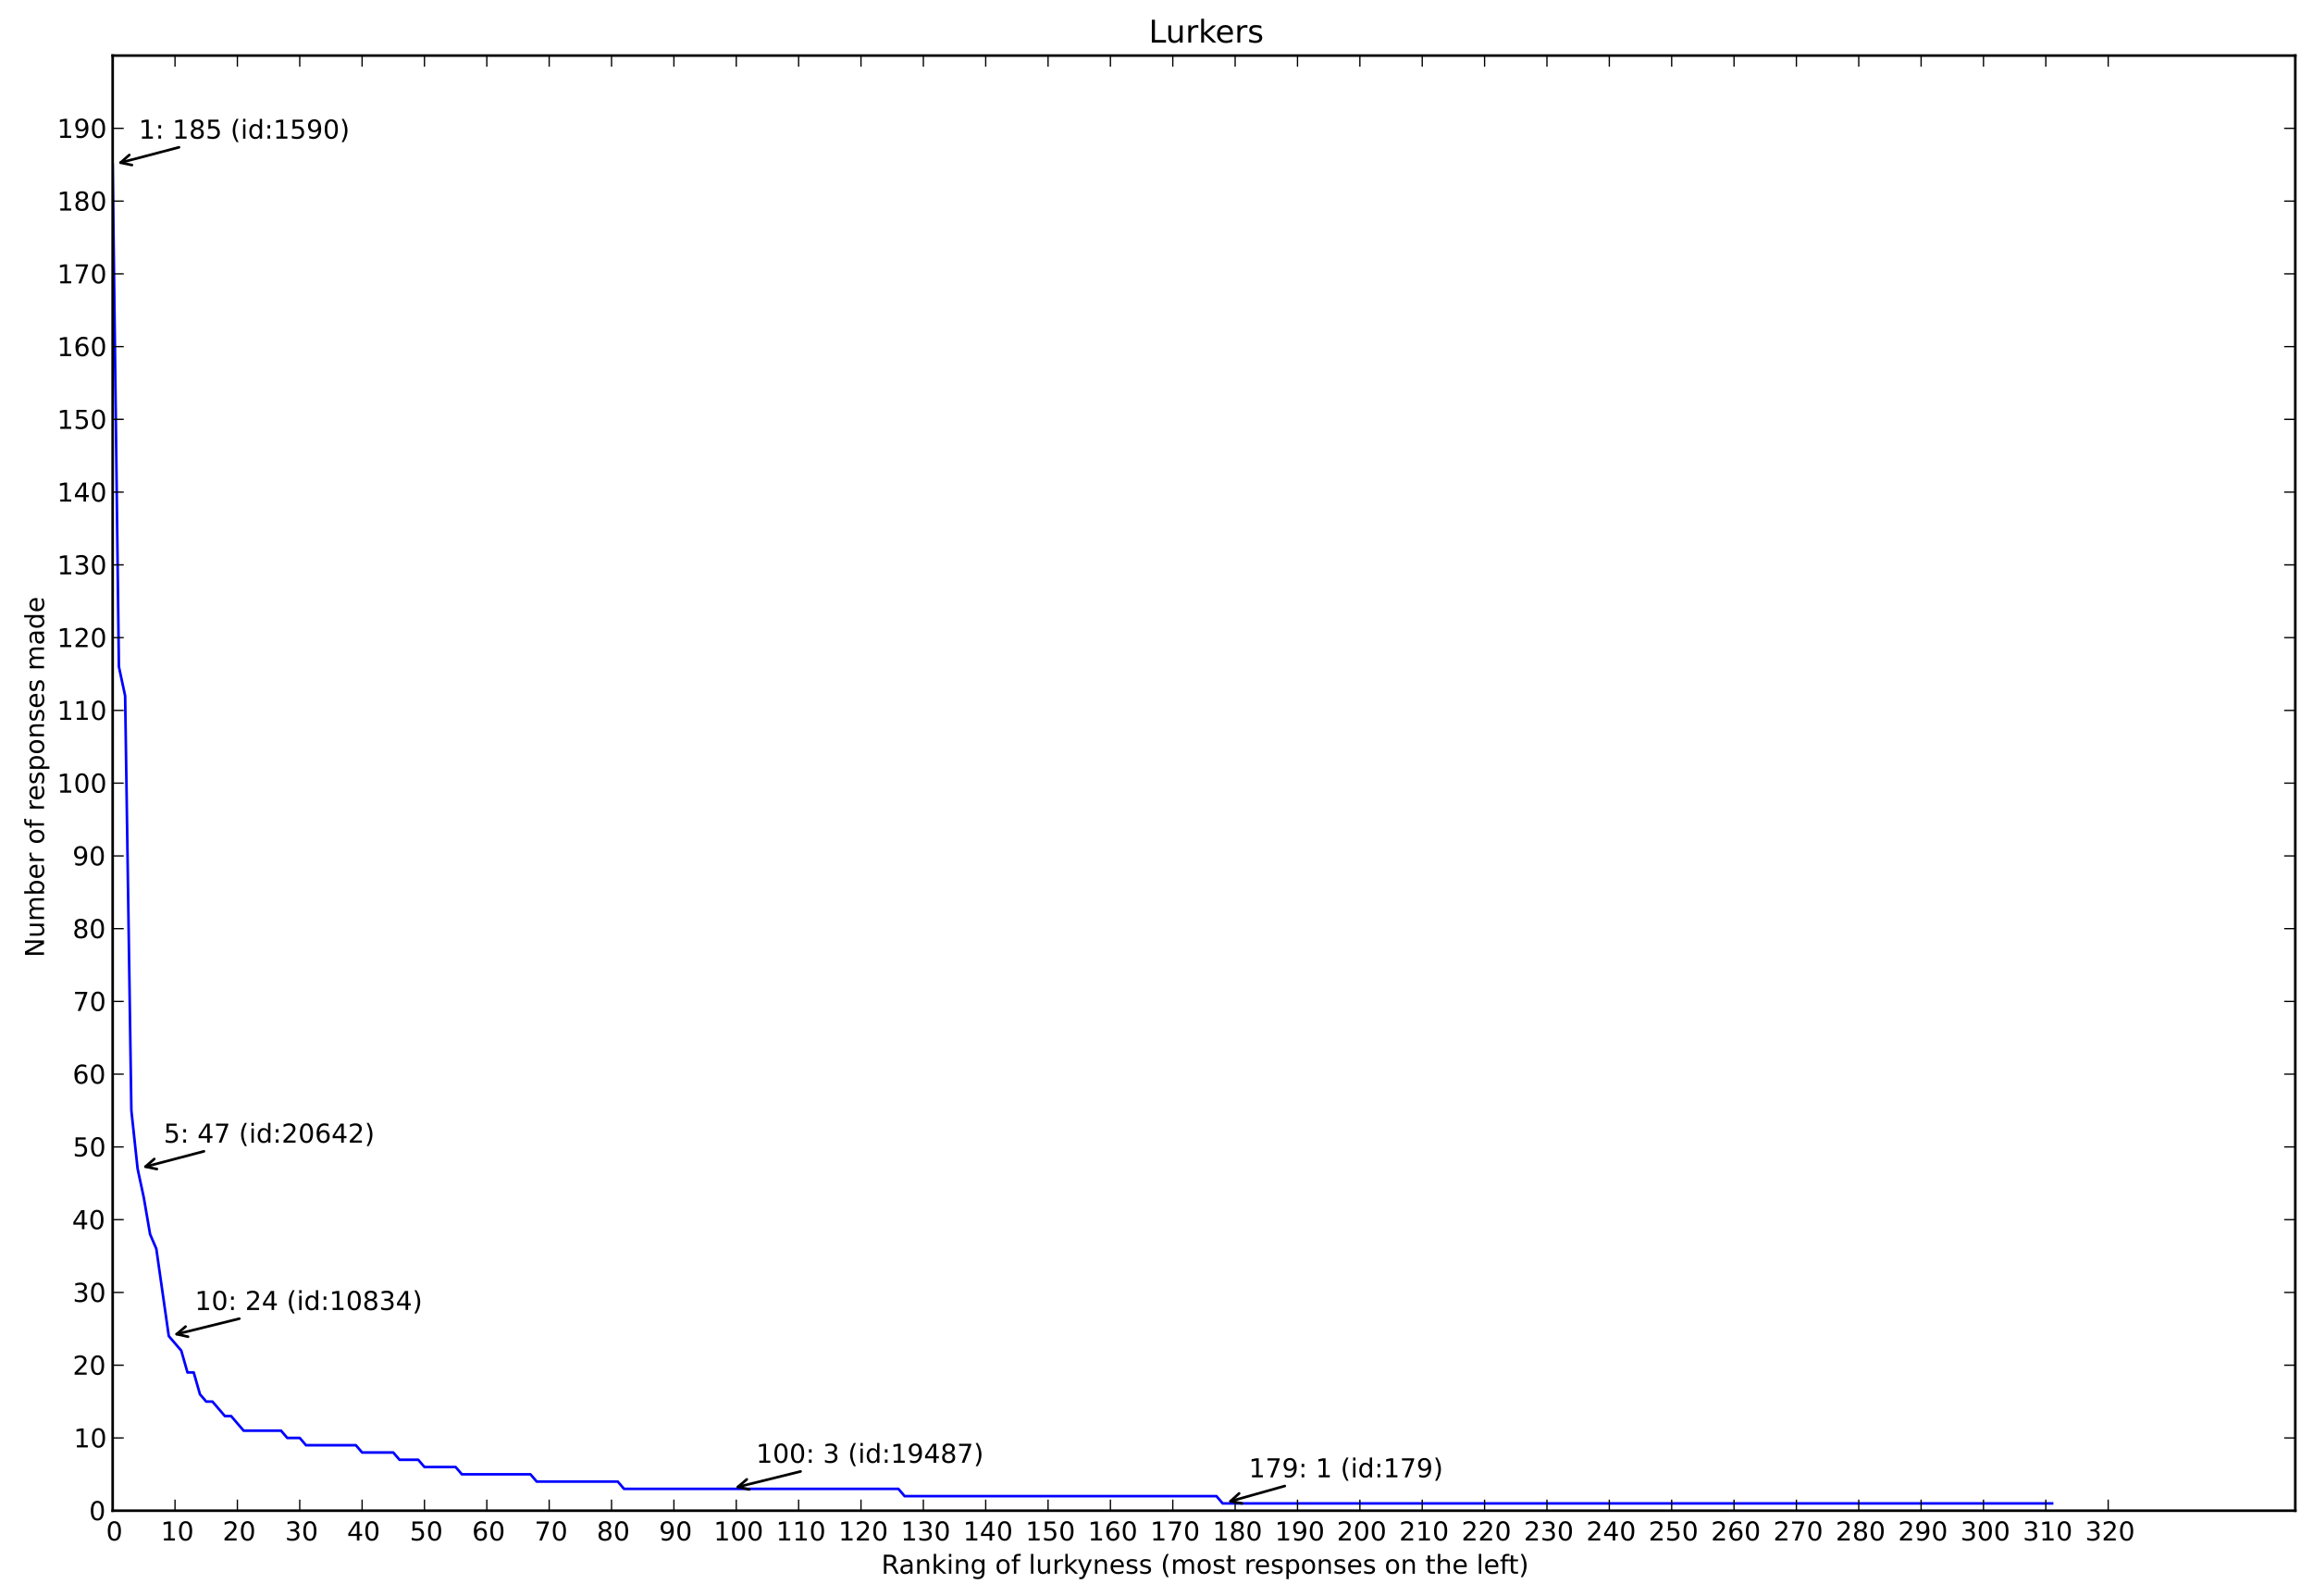 <?xml version="1.0" encoding="utf-8" standalone="no"?>
<!DOCTYPE svg PUBLIC "-//W3C//DTD SVG 1.1//EN"
  "http://www.w3.org/Graphics/SVG/1.1/DTD/svg11.dtd">
<!-- Created with matplotlib (http://matplotlib.org/) -->
<svg height="612pt" version="1.1" viewBox="0 0 887 612" width="887pt" xmlns="http://www.w3.org/2000/svg" xmlns:xlink="http://www.w3.org/1999/xlink">
 <defs>
  <style type="text/css">
*{stroke-linecap:square;stroke-linejoin:round;}
  </style>
 </defs>
 <g id="figure_1">
  <g id="patch_1">
   <path d="
M0 612.76
L887.403 612.76
L887.403 0
L0 0
z
" style="fill:#ffffff;"/>
  </g>
  <g id="axes_1">
   <g id="patch_2">
    <path d="
M43.203 579.318
L880.203 579.318
L880.203 21.318
L43.203 21.318
z
" style="fill:#ffffff;"/>
   </g>
   <g id="line2d_1">
    <path clip-path="url(#pe8bdbb0e3b)" d="
M43.203 63.168
L45.595 255.678
L47.986 266.838
L50.377 425.868
L52.769 448.188
L55.16 459.348
L57.552 473.298
L59.943 478.878
L64.726 512.358
L69.509 517.938
L71.9 526.308
L74.292 526.308
L76.683 534.678
L79.075 537.468
L81.466 537.468
L86.249 543.048
L88.64 543.048
L93.423 548.628
L107.772 548.628
L110.163 551.418
L114.946 551.418
L117.337 554.208
L136.469 554.208
L138.86 556.998
L150.817 556.998
L153.209 559.788
L160.383 559.788
L162.775 562.578
L174.732 562.578
L177.123 565.368
L203.429 565.368
L205.82 568.158
L236.909 568.158
L239.3 570.948
L344.523 570.948
L346.915 573.738
L466.486 573.738
L468.877 576.528
L786.937 576.528
L786.937 576.528" style="fill:none;stroke:#0000ff;"/>
   </g>
   <g id="matplotlib.axis_1">
    <g id="xtick_1">
     <g id="line2d_2">
      <defs>
       <path d="
M0 0
L0 -4" id="mcb557df647" style="stroke:#000000;stroke-linecap:butt;stroke-width:0.5;"/>
      </defs>
      <g>
       <use style="stroke:#000000;stroke-linecap:butt;stroke-width:0.5;" x="43.203" xlink:href="#mcb557df647" y="579.318"/>
      </g>
     </g>
     <g id="line2d_3">
      <defs>
       <path d="
M0 0
L0 4" id="mdad270ee8e" style="stroke:#000000;stroke-linecap:butt;stroke-width:0.5;"/>
      </defs>
      <g>
       <use style="stroke:#000000;stroke-linecap:butt;stroke-width:0.5;" x="43.203" xlink:href="#mdad270ee8e" y="21.318"/>
      </g>
     </g>
     <g id="text_1">
      <!-- 0 -->
      <defs>
       <path d="
M31.781 66.406
Q24.172 66.406 20.328 58.906
Q16.5 51.422 16.5 36.375
Q16.5 21.391 20.328 13.891
Q24.172 6.391 31.781 6.391
Q39.453 6.391 43.281 13.891
Q47.125 21.391 47.125 36.375
Q47.125 51.422 43.281 58.906
Q39.453 66.406 31.781 66.406
M31.781 74.219
Q44.047 74.219 50.516 64.516
Q56.984 54.828 56.984 36.375
Q56.984 17.969 50.516 8.266
Q44.047 -1.422 31.781 -1.422
Q19.531 -1.422 13.062 8.266
Q6.594 17.969 6.594 36.375
Q6.594 54.828 13.062 64.516
Q19.531 74.219 31.781 74.219" id="BitstreamVeraSans-Roman-30"/>
      </defs>
      <g transform="translate(40.684 590.74)scale(0.1 -0.1)">
       <use xlink:href="#BitstreamVeraSans-Roman-30"/>
      </g>
     </g>
    </g>
    <g id="xtick_2">
     <g id="line2d_4">
      <g>
       <use style="stroke:#000000;stroke-linecap:butt;stroke-width:0.5;" x="67.117" xlink:href="#mcb557df647" y="579.318"/>
      </g>
     </g>
     <g id="line2d_5">
      <g>
       <use style="stroke:#000000;stroke-linecap:butt;stroke-width:0.5;" x="67.117" xlink:href="#mdad270ee8e" y="21.318"/>
      </g>
     </g>
     <g id="text_2">
      <!-- 10 -->
      <defs>
       <path d="
M12.406 8.297
L28.516 8.297
L28.516 63.922
L10.984 60.406
L10.984 69.391
L28.422 72.906
L38.281 72.906
L38.281 8.297
L54.391 8.297
L54.391 0
L12.406 0
z
" id="BitstreamVeraSans-Roman-31"/>
      </defs>
      <g transform="translate(61.636 590.74)scale(0.1 -0.1)">
       <use xlink:href="#BitstreamVeraSans-Roman-31"/>
       <use x="63.623" xlink:href="#BitstreamVeraSans-Roman-30"/>
      </g>
     </g>
    </g>
    <g id="xtick_3">
     <g id="line2d_6">
      <g>
       <use style="stroke:#000000;stroke-linecap:butt;stroke-width:0.5;" x="91.032" xlink:href="#mcb557df647" y="579.318"/>
      </g>
     </g>
     <g id="line2d_7">
      <g>
       <use style="stroke:#000000;stroke-linecap:butt;stroke-width:0.5;" x="91.032" xlink:href="#mdad270ee8e" y="21.318"/>
      </g>
     </g>
     <g id="text_3">
      <!-- 20 -->
      <defs>
       <path d="
M19.188 8.297
L53.609 8.297
L53.609 0
L7.328 0
L7.328 8.297
Q12.938 14.109 22.625 23.891
Q32.328 33.688 34.812 36.531
Q39.547 41.844 41.422 45.531
Q43.312 49.219 43.312 52.781
Q43.312 58.594 39.234 62.25
Q35.156 65.922 28.609 65.922
Q23.969 65.922 18.812 64.312
Q13.672 62.703 7.812 59.422
L7.812 69.391
Q13.766 71.781 18.938 73
Q24.125 74.219 28.422 74.219
Q39.75 74.219 46.484 68.547
Q53.219 62.891 53.219 53.422
Q53.219 48.922 51.531 44.891
Q49.859 40.875 45.406 35.406
Q44.188 33.984 37.641 27.219
Q31.109 20.453 19.188 8.297" id="BitstreamVeraSans-Roman-32"/>
      </defs>
      <g transform="translate(85.368 590.74)scale(0.1 -0.1)">
       <use xlink:href="#BitstreamVeraSans-Roman-32"/>
       <use x="63.623" xlink:href="#BitstreamVeraSans-Roman-30"/>
      </g>
     </g>
    </g>
    <g id="xtick_4">
     <g id="line2d_8">
      <g>
       <use style="stroke:#000000;stroke-linecap:butt;stroke-width:0.5;" x="114.946" xlink:href="#mcb557df647" y="579.318"/>
      </g>
     </g>
     <g id="line2d_9">
      <g>
       <use style="stroke:#000000;stroke-linecap:butt;stroke-width:0.5;" x="114.946" xlink:href="#mdad270ee8e" y="21.318"/>
      </g>
     </g>
     <g id="text_4">
      <!-- 30 -->
      <defs>
       <path d="
M40.578 39.312
Q47.656 37.797 51.625 33
Q55.609 28.219 55.609 21.188
Q55.609 10.406 48.188 4.484
Q40.766 -1.422 27.094 -1.422
Q22.516 -1.422 17.656 -0.516
Q12.797 0.391 7.625 2.203
L7.625 11.719
Q11.719 9.328 16.594 8.109
Q21.484 6.891 26.812 6.891
Q36.078 6.891 40.938 10.547
Q45.797 14.203 45.797 21.188
Q45.797 27.641 41.281 31.266
Q36.766 34.906 28.719 34.906
L20.219 34.906
L20.219 43.016
L29.109 43.016
Q36.375 43.016 40.234 45.922
Q44.094 48.828 44.094 54.297
Q44.094 59.906 40.109 62.906
Q36.141 65.922 28.719 65.922
Q24.656 65.922 20.016 65.031
Q15.375 64.156 9.812 62.312
L9.812 71.094
Q15.438 72.656 20.344 73.438
Q25.25 74.219 29.594 74.219
Q40.828 74.219 47.359 69.109
Q53.906 64.016 53.906 55.328
Q53.906 49.266 50.438 45.094
Q46.969 40.922 40.578 39.312" id="BitstreamVeraSans-Roman-33"/>
      </defs>
      <g transform="translate(109.297 590.74)scale(0.1 -0.1)">
       <use xlink:href="#BitstreamVeraSans-Roman-33"/>
       <use x="63.623" xlink:href="#BitstreamVeraSans-Roman-30"/>
      </g>
     </g>
    </g>
    <g id="xtick_5">
     <g id="line2d_10">
      <g>
       <use style="stroke:#000000;stroke-linecap:butt;stroke-width:0.5;" x="138.86" xlink:href="#mcb557df647" y="579.318"/>
      </g>
     </g>
     <g id="line2d_11">
      <g>
       <use style="stroke:#000000;stroke-linecap:butt;stroke-width:0.5;" x="138.86" xlink:href="#mdad270ee8e" y="21.318"/>
      </g>
     </g>
     <g id="text_5">
      <!-- 40 -->
      <defs>
       <path d="
M37.797 64.312
L12.891 25.391
L37.797 25.391
z

M35.203 72.906
L47.609 72.906
L47.609 25.391
L58.016 25.391
L58.016 17.188
L47.609 17.188
L47.609 0
L37.797 0
L37.797 17.188
L4.891 17.188
L4.891 26.703
z
" id="BitstreamVeraSans-Roman-34"/>
      </defs>
      <g transform="translate(133.074 590.74)scale(0.1 -0.1)">
       <use xlink:href="#BitstreamVeraSans-Roman-34"/>
       <use x="63.623" xlink:href="#BitstreamVeraSans-Roman-30"/>
      </g>
     </g>
    </g>
    <g id="xtick_6">
     <g id="line2d_12">
      <g>
       <use style="stroke:#000000;stroke-linecap:butt;stroke-width:0.5;" x="162.775" xlink:href="#mcb557df647" y="579.318"/>
      </g>
     </g>
     <g id="line2d_13">
      <g>
       <use style="stroke:#000000;stroke-linecap:butt;stroke-width:0.5;" x="162.775" xlink:href="#mdad270ee8e" y="21.318"/>
      </g>
     </g>
     <g id="text_6">
      <!-- 50 -->
      <defs>
       <path d="
M10.797 72.906
L49.516 72.906
L49.516 64.594
L19.828 64.594
L19.828 46.734
Q21.969 47.469 24.109 47.828
Q26.266 48.188 28.422 48.188
Q40.625 48.188 47.75 41.5
Q54.891 34.812 54.891 23.391
Q54.891 11.625 47.562 5.094
Q40.234 -1.422 26.906 -1.422
Q22.312 -1.422 17.547 -0.641
Q12.797 0.141 7.719 1.703
L7.719 11.625
Q12.109 9.234 16.797 8.062
Q21.484 6.891 26.703 6.891
Q35.156 6.891 40.078 11.328
Q45.016 15.766 45.016 23.391
Q45.016 31 40.078 35.438
Q35.156 39.891 26.703 39.891
Q22.75 39.891 18.812 39.016
Q14.891 38.141 10.797 36.281
z
" id="BitstreamVeraSans-Roman-35"/>
      </defs>
      <g transform="translate(157.13 590.74)scale(0.1 -0.1)">
       <use xlink:href="#BitstreamVeraSans-Roman-35"/>
       <use x="63.623" xlink:href="#BitstreamVeraSans-Roman-30"/>
      </g>
     </g>
    </g>
    <g id="xtick_7">
     <g id="line2d_14">
      <g>
       <use style="stroke:#000000;stroke-linecap:butt;stroke-width:0.5;" x="186.689" xlink:href="#mcb557df647" y="579.318"/>
      </g>
     </g>
     <g id="line2d_15">
      <g>
       <use style="stroke:#000000;stroke-linecap:butt;stroke-width:0.5;" x="186.689" xlink:href="#mdad270ee8e" y="21.318"/>
      </g>
     </g>
     <g id="text_7">
      <!-- 60 -->
      <defs>
       <path d="
M33.016 40.375
Q26.375 40.375 22.484 35.828
Q18.609 31.297 18.609 23.391
Q18.609 15.531 22.484 10.953
Q26.375 6.391 33.016 6.391
Q39.656 6.391 43.531 10.953
Q47.406 15.531 47.406 23.391
Q47.406 31.297 43.531 35.828
Q39.656 40.375 33.016 40.375
M52.594 71.297
L52.594 62.312
Q48.875 64.062 45.094 64.984
Q41.312 65.922 37.594 65.922
Q27.828 65.922 22.672 59.328
Q17.531 52.734 16.797 39.406
Q19.672 43.656 24.016 45.922
Q28.375 48.188 33.594 48.188
Q44.578 48.188 50.953 41.516
Q57.328 34.859 57.328 23.391
Q57.328 12.156 50.688 5.359
Q44.047 -1.422 33.016 -1.422
Q20.359 -1.422 13.672 8.266
Q6.984 17.969 6.984 36.375
Q6.984 53.656 15.188 63.938
Q23.391 74.219 37.203 74.219
Q40.922 74.219 44.703 73.484
Q48.484 72.75 52.594 71.297" id="BitstreamVeraSans-Roman-36"/>
      </defs>
      <g transform="translate(181.008 590.74)scale(0.1 -0.1)">
       <use xlink:href="#BitstreamVeraSans-Roman-36"/>
       <use x="63.623" xlink:href="#BitstreamVeraSans-Roman-30"/>
      </g>
     </g>
    </g>
    <g id="xtick_8">
     <g id="line2d_16">
      <g>
       <use style="stroke:#000000;stroke-linecap:butt;stroke-width:0.5;" x="210.603" xlink:href="#mcb557df647" y="579.318"/>
      </g>
     </g>
     <g id="line2d_17">
      <g>
       <use style="stroke:#000000;stroke-linecap:butt;stroke-width:0.5;" x="210.603" xlink:href="#mdad270ee8e" y="21.318"/>
      </g>
     </g>
     <g id="text_8">
      <!-- 70 -->
      <defs>
       <path d="
M8.203 72.906
L55.078 72.906
L55.078 68.703
L28.609 0
L18.312 0
L43.219 64.594
L8.203 64.594
z
" id="BitstreamVeraSans-Roman-37"/>
      </defs>
      <g transform="translate(204.983 590.74)scale(0.1 -0.1)">
       <use xlink:href="#BitstreamVeraSans-Roman-37"/>
       <use x="63.623" xlink:href="#BitstreamVeraSans-Roman-30"/>
      </g>
     </g>
    </g>
    <g id="xtick_9">
     <g id="line2d_18">
      <g>
       <use style="stroke:#000000;stroke-linecap:butt;stroke-width:0.5;" x="234.517" xlink:href="#mcb557df647" y="579.318"/>
      </g>
     </g>
     <g id="line2d_19">
      <g>
       <use style="stroke:#000000;stroke-linecap:butt;stroke-width:0.5;" x="234.517" xlink:href="#mdad270ee8e" y="21.318"/>
      </g>
     </g>
     <g id="text_9">
      <!-- 80 -->
      <defs>
       <path d="
M31.781 34.625
Q24.75 34.625 20.719 30.859
Q16.703 27.094 16.703 20.516
Q16.703 13.922 20.719 10.156
Q24.75 6.391 31.781 6.391
Q38.812 6.391 42.859 10.172
Q46.922 13.969 46.922 20.516
Q46.922 27.094 42.891 30.859
Q38.875 34.625 31.781 34.625
M21.922 38.812
Q15.578 40.375 12.031 44.719
Q8.5 49.078 8.5 55.328
Q8.5 64.062 14.719 69.141
Q20.953 74.219 31.781 74.219
Q42.672 74.219 48.875 69.141
Q55.078 64.062 55.078 55.328
Q55.078 49.078 51.531 44.719
Q48 40.375 41.703 38.812
Q48.828 37.156 52.797 32.312
Q56.781 27.484 56.781 20.516
Q56.781 9.906 50.312 4.234
Q43.844 -1.422 31.781 -1.422
Q19.734 -1.422 13.25 4.234
Q6.781 9.906 6.781 20.516
Q6.781 27.484 10.781 32.312
Q14.797 37.156 21.922 38.812
M18.312 54.391
Q18.312 48.734 21.844 45.562
Q25.391 42.391 31.781 42.391
Q38.141 42.391 41.719 45.562
Q45.312 48.734 45.312 54.391
Q45.312 60.062 41.719 63.234
Q38.141 66.406 31.781 66.406
Q25.391 66.406 21.844 63.234
Q18.312 60.062 18.312 54.391" id="BitstreamVeraSans-Roman-38"/>
      </defs>
      <g transform="translate(228.826 590.74)scale(0.1 -0.1)">
       <use xlink:href="#BitstreamVeraSans-Roman-38"/>
       <use x="63.623" xlink:href="#BitstreamVeraSans-Roman-30"/>
      </g>
     </g>
    </g>
    <g id="xtick_10">
     <g id="line2d_20">
      <g>
       <use style="stroke:#000000;stroke-linecap:butt;stroke-width:0.5;" x="258.432" xlink:href="#mcb557df647" y="579.318"/>
      </g>
     </g>
     <g id="line2d_21">
      <g>
       <use style="stroke:#000000;stroke-linecap:butt;stroke-width:0.5;" x="258.432" xlink:href="#mdad270ee8e" y="21.318"/>
      </g>
     </g>
     <g id="text_10">
      <!-- 90 -->
      <defs>
       <path d="
M10.984 1.516
L10.984 10.5
Q14.703 8.734 18.5 7.812
Q22.312 6.891 25.984 6.891
Q35.75 6.891 40.891 13.453
Q46.047 20.016 46.781 33.406
Q43.953 29.203 39.594 26.953
Q35.25 24.703 29.984 24.703
Q19.047 24.703 12.672 31.312
Q6.297 37.938 6.297 49.422
Q6.297 60.641 12.938 67.422
Q19.578 74.219 30.609 74.219
Q43.266 74.219 49.922 64.516
Q56.594 54.828 56.594 36.375
Q56.594 19.141 48.406 8.859
Q40.234 -1.422 26.422 -1.422
Q22.703 -1.422 18.891 -0.688
Q15.094 0.047 10.984 1.516
M30.609 32.422
Q37.25 32.422 41.125 36.953
Q45.016 41.5 45.016 49.422
Q45.016 57.281 41.125 61.844
Q37.25 66.406 30.609 66.406
Q23.969 66.406 20.094 61.844
Q16.219 57.281 16.219 49.422
Q16.219 41.5 20.094 36.953
Q23.969 32.422 30.609 32.422" id="BitstreamVeraSans-Roman-39"/>
      </defs>
      <g transform="translate(252.716 590.74)scale(0.1 -0.1)">
       <use xlink:href="#BitstreamVeraSans-Roman-39"/>
       <use x="63.623" xlink:href="#BitstreamVeraSans-Roman-30"/>
      </g>
     </g>
    </g>
    <g id="xtick_11">
     <g id="line2d_22">
      <g>
       <use style="stroke:#000000;stroke-linecap:butt;stroke-width:0.5;" x="282.346" xlink:href="#mcb557df647" y="579.318"/>
      </g>
     </g>
     <g id="line2d_23">
      <g>
       <use style="stroke:#000000;stroke-linecap:butt;stroke-width:0.5;" x="282.346" xlink:href="#mdad270ee8e" y="21.318"/>
      </g>
     </g>
     <g id="text_11">
      <!-- 100 -->
      <g transform="translate(273.683 590.74)scale(0.1 -0.1)">
       <use xlink:href="#BitstreamVeraSans-Roman-31"/>
       <use x="63.623" xlink:href="#BitstreamVeraSans-Roman-30"/>
       <use x="127.246" xlink:href="#BitstreamVeraSans-Roman-30"/>
      </g>
     </g>
    </g>
    <g id="xtick_12">
     <g id="line2d_24">
      <g>
       <use style="stroke:#000000;stroke-linecap:butt;stroke-width:0.5;" x="306.26" xlink:href="#mcb557df647" y="579.318"/>
      </g>
     </g>
     <g id="line2d_25">
      <g>
       <use style="stroke:#000000;stroke-linecap:butt;stroke-width:0.5;" x="306.26" xlink:href="#mdad270ee8e" y="21.318"/>
      </g>
     </g>
     <g id="text_12">
      <!-- 110 -->
      <g transform="translate(297.598 590.74)scale(0.1 -0.1)">
       <use xlink:href="#BitstreamVeraSans-Roman-31"/>
       <use x="63.623" xlink:href="#BitstreamVeraSans-Roman-31"/>
       <use x="127.246" xlink:href="#BitstreamVeraSans-Roman-30"/>
      </g>
     </g>
    </g>
    <g id="xtick_13">
     <g id="line2d_26">
      <g>
       <use style="stroke:#000000;stroke-linecap:butt;stroke-width:0.5;" x="330.175" xlink:href="#mcb557df647" y="579.318"/>
      </g>
     </g>
     <g id="line2d_27">
      <g>
       <use style="stroke:#000000;stroke-linecap:butt;stroke-width:0.5;" x="330.175" xlink:href="#mdad270ee8e" y="21.318"/>
      </g>
     </g>
     <g id="text_13">
      <!-- 120 -->
      <g transform="translate(321.512 590.74)scale(0.1 -0.1)">
       <use xlink:href="#BitstreamVeraSans-Roman-31"/>
       <use x="63.623" xlink:href="#BitstreamVeraSans-Roman-32"/>
       <use x="127.246" xlink:href="#BitstreamVeraSans-Roman-30"/>
      </g>
     </g>
    </g>
    <g id="xtick_14">
     <g id="line2d_28">
      <g>
       <use style="stroke:#000000;stroke-linecap:butt;stroke-width:0.5;" x="354.089" xlink:href="#mcb557df647" y="579.318"/>
      </g>
     </g>
     <g id="line2d_29">
      <g>
       <use style="stroke:#000000;stroke-linecap:butt;stroke-width:0.5;" x="354.089" xlink:href="#mdad270ee8e" y="21.318"/>
      </g>
     </g>
     <g id="text_14">
      <!-- 130 -->
      <g transform="translate(345.426 590.74)scale(0.1 -0.1)">
       <use xlink:href="#BitstreamVeraSans-Roman-31"/>
       <use x="63.623" xlink:href="#BitstreamVeraSans-Roman-33"/>
       <use x="127.246" xlink:href="#BitstreamVeraSans-Roman-30"/>
      </g>
     </g>
    </g>
    <g id="xtick_15">
     <g id="line2d_30">
      <g>
       <use style="stroke:#000000;stroke-linecap:butt;stroke-width:0.5;" x="378.003" xlink:href="#mcb557df647" y="579.318"/>
      </g>
     </g>
     <g id="line2d_31">
      <g>
       <use style="stroke:#000000;stroke-linecap:butt;stroke-width:0.5;" x="378.003" xlink:href="#mdad270ee8e" y="21.318"/>
      </g>
     </g>
     <g id="text_15">
      <!-- 140 -->
      <g transform="translate(369.341 590.74)scale(0.1 -0.1)">
       <use xlink:href="#BitstreamVeraSans-Roman-31"/>
       <use x="63.623" xlink:href="#BitstreamVeraSans-Roman-34"/>
       <use x="127.246" xlink:href="#BitstreamVeraSans-Roman-30"/>
      </g>
     </g>
    </g>
    <g id="xtick_16">
     <g id="line2d_32">
      <g>
       <use style="stroke:#000000;stroke-linecap:butt;stroke-width:0.5;" x="401.917" xlink:href="#mcb557df647" y="579.318"/>
      </g>
     </g>
     <g id="line2d_33">
      <g>
       <use style="stroke:#000000;stroke-linecap:butt;stroke-width:0.5;" x="401.917" xlink:href="#mdad270ee8e" y="21.318"/>
      </g>
     </g>
     <g id="text_16">
      <!-- 150 -->
      <g transform="translate(393.255 590.74)scale(0.1 -0.1)">
       <use xlink:href="#BitstreamVeraSans-Roman-31"/>
       <use x="63.623" xlink:href="#BitstreamVeraSans-Roman-35"/>
       <use x="127.246" xlink:href="#BitstreamVeraSans-Roman-30"/>
      </g>
     </g>
    </g>
    <g id="xtick_17">
     <g id="line2d_34">
      <g>
       <use style="stroke:#000000;stroke-linecap:butt;stroke-width:0.5;" x="425.832" xlink:href="#mcb557df647" y="579.318"/>
      </g>
     </g>
     <g id="line2d_35">
      <g>
       <use style="stroke:#000000;stroke-linecap:butt;stroke-width:0.5;" x="425.832" xlink:href="#mdad270ee8e" y="21.318"/>
      </g>
     </g>
     <g id="text_17">
      <!-- 160 -->
      <g transform="translate(417.169 590.74)scale(0.1 -0.1)">
       <use xlink:href="#BitstreamVeraSans-Roman-31"/>
       <use x="63.623" xlink:href="#BitstreamVeraSans-Roman-36"/>
       <use x="127.246" xlink:href="#BitstreamVeraSans-Roman-30"/>
      </g>
     </g>
    </g>
    <g id="xtick_18">
     <g id="line2d_36">
      <g>
       <use style="stroke:#000000;stroke-linecap:butt;stroke-width:0.5;" x="449.746" xlink:href="#mcb557df647" y="579.318"/>
      </g>
     </g>
     <g id="line2d_37">
      <g>
       <use style="stroke:#000000;stroke-linecap:butt;stroke-width:0.5;" x="449.746" xlink:href="#mdad270ee8e" y="21.318"/>
      </g>
     </g>
     <g id="text_18">
      <!-- 170 -->
      <g transform="translate(441.083 590.74)scale(0.1 -0.1)">
       <use xlink:href="#BitstreamVeraSans-Roman-31"/>
       <use x="63.623" xlink:href="#BitstreamVeraSans-Roman-37"/>
       <use x="127.246" xlink:href="#BitstreamVeraSans-Roman-30"/>
      </g>
     </g>
    </g>
    <g id="xtick_19">
     <g id="line2d_38">
      <g>
       <use style="stroke:#000000;stroke-linecap:butt;stroke-width:0.5;" x="473.66" xlink:href="#mcb557df647" y="579.318"/>
      </g>
     </g>
     <g id="line2d_39">
      <g>
       <use style="stroke:#000000;stroke-linecap:butt;stroke-width:0.5;" x="473.66" xlink:href="#mdad270ee8e" y="21.318"/>
      </g>
     </g>
     <g id="text_19">
      <!-- 180 -->
      <g transform="translate(464.998 590.74)scale(0.1 -0.1)">
       <use xlink:href="#BitstreamVeraSans-Roman-31"/>
       <use x="63.623" xlink:href="#BitstreamVeraSans-Roman-38"/>
       <use x="127.246" xlink:href="#BitstreamVeraSans-Roman-30"/>
      </g>
     </g>
    </g>
    <g id="xtick_20">
     <g id="line2d_40">
      <g>
       <use style="stroke:#000000;stroke-linecap:butt;stroke-width:0.5;" x="497.575" xlink:href="#mcb557df647" y="579.318"/>
      </g>
     </g>
     <g id="line2d_41">
      <g>
       <use style="stroke:#000000;stroke-linecap:butt;stroke-width:0.5;" x="497.575" xlink:href="#mdad270ee8e" y="21.318"/>
      </g>
     </g>
     <g id="text_20">
      <!-- 190 -->
      <g transform="translate(488.912 590.74)scale(0.1 -0.1)">
       <use xlink:href="#BitstreamVeraSans-Roman-31"/>
       <use x="63.623" xlink:href="#BitstreamVeraSans-Roman-39"/>
       <use x="127.246" xlink:href="#BitstreamVeraSans-Roman-30"/>
      </g>
     </g>
    </g>
    <g id="xtick_21">
     <g id="line2d_42">
      <g>
       <use style="stroke:#000000;stroke-linecap:butt;stroke-width:0.5;" x="521.489" xlink:href="#mcb557df647" y="579.318"/>
      </g>
     </g>
     <g id="line2d_43">
      <g>
       <use style="stroke:#000000;stroke-linecap:butt;stroke-width:0.5;" x="521.489" xlink:href="#mdad270ee8e" y="21.318"/>
      </g>
     </g>
     <g id="text_21">
      <!-- 200 -->
      <g transform="translate(512.644 590.74)scale(0.1 -0.1)">
       <use xlink:href="#BitstreamVeraSans-Roman-32"/>
       <use x="63.623" xlink:href="#BitstreamVeraSans-Roman-30"/>
       <use x="127.246" xlink:href="#BitstreamVeraSans-Roman-30"/>
      </g>
     </g>
    </g>
    <g id="xtick_22">
     <g id="line2d_44">
      <g>
       <use style="stroke:#000000;stroke-linecap:butt;stroke-width:0.5;" x="545.403" xlink:href="#mcb557df647" y="579.318"/>
      </g>
     </g>
     <g id="line2d_45">
      <g>
       <use style="stroke:#000000;stroke-linecap:butt;stroke-width:0.5;" x="545.403" xlink:href="#mdad270ee8e" y="21.318"/>
      </g>
     </g>
     <g id="text_22">
      <!-- 210 -->
      <g transform="translate(536.558 590.74)scale(0.1 -0.1)">
       <use xlink:href="#BitstreamVeraSans-Roman-32"/>
       <use x="63.623" xlink:href="#BitstreamVeraSans-Roman-31"/>
       <use x="127.246" xlink:href="#BitstreamVeraSans-Roman-30"/>
      </g>
     </g>
    </g>
    <g id="xtick_23">
     <g id="line2d_46">
      <g>
       <use style="stroke:#000000;stroke-linecap:butt;stroke-width:0.5;" x="569.317" xlink:href="#mcb557df647" y="579.318"/>
      </g>
     </g>
     <g id="line2d_47">
      <g>
       <use style="stroke:#000000;stroke-linecap:butt;stroke-width:0.5;" x="569.317" xlink:href="#mdad270ee8e" y="21.318"/>
      </g>
     </g>
     <g id="text_23">
      <!-- 220 -->
      <g transform="translate(560.472 590.74)scale(0.1 -0.1)">
       <use xlink:href="#BitstreamVeraSans-Roman-32"/>
       <use x="63.623" xlink:href="#BitstreamVeraSans-Roman-32"/>
       <use x="127.246" xlink:href="#BitstreamVeraSans-Roman-30"/>
      </g>
     </g>
    </g>
    <g id="xtick_24">
     <g id="line2d_48">
      <g>
       <use style="stroke:#000000;stroke-linecap:butt;stroke-width:0.5;" x="593.232" xlink:href="#mcb557df647" y="579.318"/>
      </g>
     </g>
     <g id="line2d_49">
      <g>
       <use style="stroke:#000000;stroke-linecap:butt;stroke-width:0.5;" x="593.232" xlink:href="#mdad270ee8e" y="21.318"/>
      </g>
     </g>
     <g id="text_24">
      <!-- 230 -->
      <g transform="translate(584.386 590.74)scale(0.1 -0.1)">
       <use xlink:href="#BitstreamVeraSans-Roman-32"/>
       <use x="63.623" xlink:href="#BitstreamVeraSans-Roman-33"/>
       <use x="127.246" xlink:href="#BitstreamVeraSans-Roman-30"/>
      </g>
     </g>
    </g>
    <g id="xtick_25">
     <g id="line2d_50">
      <g>
       <use style="stroke:#000000;stroke-linecap:butt;stroke-width:0.5;" x="617.146" xlink:href="#mcb557df647" y="579.318"/>
      </g>
     </g>
     <g id="line2d_51">
      <g>
       <use style="stroke:#000000;stroke-linecap:butt;stroke-width:0.5;" x="617.146" xlink:href="#mdad270ee8e" y="21.318"/>
      </g>
     </g>
     <g id="text_25">
      <!-- 240 -->
      <g transform="translate(608.301 590.74)scale(0.1 -0.1)">
       <use xlink:href="#BitstreamVeraSans-Roman-32"/>
       <use x="63.623" xlink:href="#BitstreamVeraSans-Roman-34"/>
       <use x="127.246" xlink:href="#BitstreamVeraSans-Roman-30"/>
      </g>
     </g>
    </g>
    <g id="xtick_26">
     <g id="line2d_52">
      <g>
       <use style="stroke:#000000;stroke-linecap:butt;stroke-width:0.5;" x="641.06" xlink:href="#mcb557df647" y="579.318"/>
      </g>
     </g>
     <g id="line2d_53">
      <g>
       <use style="stroke:#000000;stroke-linecap:butt;stroke-width:0.5;" x="641.06" xlink:href="#mdad270ee8e" y="21.318"/>
      </g>
     </g>
     <g id="text_26">
      <!-- 250 -->
      <g transform="translate(632.215 590.74)scale(0.1 -0.1)">
       <use xlink:href="#BitstreamVeraSans-Roman-32"/>
       <use x="63.623" xlink:href="#BitstreamVeraSans-Roman-35"/>
       <use x="127.246" xlink:href="#BitstreamVeraSans-Roman-30"/>
      </g>
     </g>
    </g>
    <g id="xtick_27">
     <g id="line2d_54">
      <g>
       <use style="stroke:#000000;stroke-linecap:butt;stroke-width:0.5;" x="664.975" xlink:href="#mcb557df647" y="579.318"/>
      </g>
     </g>
     <g id="line2d_55">
      <g>
       <use style="stroke:#000000;stroke-linecap:butt;stroke-width:0.5;" x="664.975" xlink:href="#mdad270ee8e" y="21.318"/>
      </g>
     </g>
     <g id="text_27">
      <!-- 260 -->
      <g transform="translate(656.129 590.74)scale(0.1 -0.1)">
       <use xlink:href="#BitstreamVeraSans-Roman-32"/>
       <use x="63.623" xlink:href="#BitstreamVeraSans-Roman-36"/>
       <use x="127.246" xlink:href="#BitstreamVeraSans-Roman-30"/>
      </g>
     </g>
    </g>
    <g id="xtick_28">
     <g id="line2d_56">
      <g>
       <use style="stroke:#000000;stroke-linecap:butt;stroke-width:0.5;" x="688.889" xlink:href="#mcb557df647" y="579.318"/>
      </g>
     </g>
     <g id="line2d_57">
      <g>
       <use style="stroke:#000000;stroke-linecap:butt;stroke-width:0.5;" x="688.889" xlink:href="#mdad270ee8e" y="21.318"/>
      </g>
     </g>
     <g id="text_28">
      <!-- 270 -->
      <g transform="translate(680.044 590.74)scale(0.1 -0.1)">
       <use xlink:href="#BitstreamVeraSans-Roman-32"/>
       <use x="63.623" xlink:href="#BitstreamVeraSans-Roman-37"/>
       <use x="127.246" xlink:href="#BitstreamVeraSans-Roman-30"/>
      </g>
     </g>
    </g>
    <g id="xtick_29">
     <g id="line2d_58">
      <g>
       <use style="stroke:#000000;stroke-linecap:butt;stroke-width:0.5;" x="712.803" xlink:href="#mcb557df647" y="579.318"/>
      </g>
     </g>
     <g id="line2d_59">
      <g>
       <use style="stroke:#000000;stroke-linecap:butt;stroke-width:0.5;" x="712.803" xlink:href="#mdad270ee8e" y="21.318"/>
      </g>
     </g>
     <g id="text_29">
      <!-- 280 -->
      <g transform="translate(703.958 590.74)scale(0.1 -0.1)">
       <use xlink:href="#BitstreamVeraSans-Roman-32"/>
       <use x="63.623" xlink:href="#BitstreamVeraSans-Roman-38"/>
       <use x="127.246" xlink:href="#BitstreamVeraSans-Roman-30"/>
      </g>
     </g>
    </g>
    <g id="xtick_30">
     <g id="line2d_60">
      <g>
       <use style="stroke:#000000;stroke-linecap:butt;stroke-width:0.5;" x="736.717" xlink:href="#mcb557df647" y="579.318"/>
      </g>
     </g>
     <g id="line2d_61">
      <g>
       <use style="stroke:#000000;stroke-linecap:butt;stroke-width:0.5;" x="736.717" xlink:href="#mdad270ee8e" y="21.318"/>
      </g>
     </g>
     <g id="text_30">
      <!-- 290 -->
      <g transform="translate(727.872 590.74)scale(0.1 -0.1)">
       <use xlink:href="#BitstreamVeraSans-Roman-32"/>
       <use x="63.623" xlink:href="#BitstreamVeraSans-Roman-39"/>
       <use x="127.246" xlink:href="#BitstreamVeraSans-Roman-30"/>
      </g>
     </g>
    </g>
    <g id="xtick_31">
     <g id="line2d_62">
      <g>
       <use style="stroke:#000000;stroke-linecap:butt;stroke-width:0.5;" x="760.632" xlink:href="#mcb557df647" y="579.318"/>
      </g>
     </g>
     <g id="line2d_63">
      <g>
       <use style="stroke:#000000;stroke-linecap:butt;stroke-width:0.5;" x="760.632" xlink:href="#mdad270ee8e" y="21.318"/>
      </g>
     </g>
     <g id="text_31">
      <!-- 300 -->
      <g transform="translate(751.801 590.74)scale(0.1 -0.1)">
       <use xlink:href="#BitstreamVeraSans-Roman-33"/>
       <use x="63.623" xlink:href="#BitstreamVeraSans-Roman-30"/>
       <use x="127.246" xlink:href="#BitstreamVeraSans-Roman-30"/>
      </g>
     </g>
    </g>
    <g id="xtick_32">
     <g id="line2d_64">
      <g>
       <use style="stroke:#000000;stroke-linecap:butt;stroke-width:0.5;" x="784.546" xlink:href="#mcb557df647" y="579.318"/>
      </g>
     </g>
     <g id="line2d_65">
      <g>
       <use style="stroke:#000000;stroke-linecap:butt;stroke-width:0.5;" x="784.546" xlink:href="#mdad270ee8e" y="21.318"/>
      </g>
     </g>
     <g id="text_32">
      <!-- 310 -->
      <g transform="translate(775.716 590.74)scale(0.1 -0.1)">
       <use xlink:href="#BitstreamVeraSans-Roman-33"/>
       <use x="63.623" xlink:href="#BitstreamVeraSans-Roman-31"/>
       <use x="127.246" xlink:href="#BitstreamVeraSans-Roman-30"/>
      </g>
     </g>
    </g>
    <g id="xtick_33">
     <g id="line2d_66">
      <g>
       <use style="stroke:#000000;stroke-linecap:butt;stroke-width:0.5;" x="808.46" xlink:href="#mcb557df647" y="579.318"/>
      </g>
     </g>
     <g id="line2d_67">
      <g>
       <use style="stroke:#000000;stroke-linecap:butt;stroke-width:0.5;" x="808.46" xlink:href="#mdad270ee8e" y="21.318"/>
      </g>
     </g>
     <g id="text_33">
      <!-- 320 -->
      <g transform="translate(799.63 590.74)scale(0.1 -0.1)">
       <use xlink:href="#BitstreamVeraSans-Roman-33"/>
       <use x="63.623" xlink:href="#BitstreamVeraSans-Roman-32"/>
       <use x="127.246" xlink:href="#BitstreamVeraSans-Roman-30"/>
      </g>
     </g>
    </g>
    <g id="text_34">
     <!-- Ranking of lurkyness (most responses on the left) -->
     <defs>
      <path id="BitstreamVeraSans-Roman-20"/>
      <path d="
M52 44.188
Q55.375 50.25 60.062 53.125
Q64.75 56 71.094 56
Q79.641 56 84.281 50.016
Q88.922 44.047 88.922 33.016
L88.922 0
L79.891 0
L79.891 32.719
Q79.891 40.578 77.094 44.375
Q74.312 48.188 68.609 48.188
Q61.625 48.188 57.562 43.547
Q53.516 38.922 53.516 30.906
L53.516 0
L44.484 0
L44.484 32.719
Q44.484 40.625 41.703 44.406
Q38.922 48.188 33.109 48.188
Q26.219 48.188 22.156 43.531
Q18.109 38.875 18.109 30.906
L18.109 0
L9.078 0
L9.078 54.688
L18.109 54.688
L18.109 46.188
Q21.188 51.219 25.484 53.609
Q29.781 56 35.688 56
Q41.656 56 45.828 52.969
Q50 49.953 52 44.188" id="BitstreamVeraSans-Roman-6d"/>
      <path d="
M8.5 21.578
L8.5 54.688
L17.484 54.688
L17.484 21.922
Q17.484 14.156 20.5 10.266
Q23.531 6.391 29.594 6.391
Q36.859 6.391 41.078 11.031
Q45.312 15.672 45.312 23.688
L45.312 54.688
L54.297 54.688
L54.297 0
L45.312 0
L45.312 8.406
Q42.047 3.422 37.719 1
Q33.406 -1.422 27.688 -1.422
Q18.266 -1.422 13.375 4.438
Q8.5 10.297 8.5 21.578" id="BitstreamVeraSans-Roman-75"/>
      <path d="
M54.891 33.016
L54.891 0
L45.906 0
L45.906 32.719
Q45.906 40.484 42.875 44.328
Q39.844 48.188 33.797 48.188
Q26.516 48.188 22.312 43.547
Q18.109 38.922 18.109 30.906
L18.109 0
L9.078 0
L9.078 54.688
L18.109 54.688
L18.109 46.188
Q21.344 51.125 25.703 53.562
Q30.078 56 35.797 56
Q45.219 56 50.047 50.172
Q54.891 44.344 54.891 33.016" id="BitstreamVeraSans-Roman-6e"/>
      <path d="
M41.109 46.297
Q39.594 47.172 37.812 47.578
Q36.031 48 33.891 48
Q26.266 48 22.188 43.047
Q18.109 38.094 18.109 28.812
L18.109 0
L9.078 0
L9.078 54.688
L18.109 54.688
L18.109 46.188
Q20.953 51.172 25.484 53.578
Q30.031 56 36.531 56
Q37.453 56 38.578 55.875
Q39.703 55.766 41.062 55.516
z
" id="BitstreamVeraSans-Roman-72"/>
      <path d="
M30.609 48.391
Q23.391 48.391 19.188 42.75
Q14.984 37.109 14.984 27.297
Q14.984 17.484 19.156 11.844
Q23.344 6.203 30.609 6.203
Q37.797 6.203 41.984 11.859
Q46.188 17.531 46.188 27.297
Q46.188 37.016 41.984 42.703
Q37.797 48.391 30.609 48.391
M30.609 56
Q42.328 56 49.016 48.375
Q55.719 40.766 55.719 27.297
Q55.719 13.875 49.016 6.219
Q42.328 -1.422 30.609 -1.422
Q18.844 -1.422 12.172 6.219
Q5.516 13.875 5.516 27.297
Q5.516 40.766 12.172 48.375
Q18.844 56 30.609 56" id="BitstreamVeraSans-Roman-6f"/>
      <path d="
M18.312 70.219
L18.312 54.688
L36.812 54.688
L36.812 47.703
L18.312 47.703
L18.312 18.016
Q18.312 11.328 20.141 9.422
Q21.969 7.516 27.594 7.516
L36.812 7.516
L36.812 0
L27.594 0
Q17.188 0 13.234 3.875
Q9.281 7.766 9.281 18.016
L9.281 47.703
L2.688 47.703
L2.688 54.688
L9.281 54.688
L9.281 70.219
z
" id="BitstreamVeraSans-Roman-74"/>
      <path d="
M9.422 75.984
L18.406 75.984
L18.406 0
L9.422 0
z
" id="BitstreamVeraSans-Roman-6c"/>
      <path d="
M9.078 75.984
L18.109 75.984
L18.109 31.109
L44.922 54.688
L56.391 54.688
L27.391 29.109
L57.625 0
L45.906 0
L18.109 26.703
L18.109 0
L9.078 0
z
" id="BitstreamVeraSans-Roman-6b"/>
      <path d="
M8.016 75.875
L15.828 75.875
Q23.141 64.359 26.781 53.312
Q30.422 42.281 30.422 31.391
Q30.422 20.453 26.781 9.375
Q23.141 -1.703 15.828 -13.188
L8.016 -13.188
Q14.5 -2 17.703 9.062
Q20.906 20.125 20.906 31.391
Q20.906 42.672 17.703 53.656
Q14.5 64.656 8.016 75.875" id="BitstreamVeraSans-Roman-29"/>
      <path d="
M44.391 34.188
Q47.562 33.109 50.562 29.594
Q53.562 26.078 56.594 19.922
L66.609 0
L56 0
L46.688 18.703
Q43.062 26.031 39.672 28.422
Q36.281 30.812 30.422 30.812
L19.672 30.812
L19.672 0
L9.812 0
L9.812 72.906
L32.078 72.906
Q44.578 72.906 50.734 67.672
Q56.891 62.453 56.891 51.906
Q56.891 45.016 53.688 40.469
Q50.484 35.938 44.391 34.188
M19.672 64.797
L19.672 38.922
L32.078 38.922
Q39.203 38.922 42.844 42.219
Q46.484 45.516 46.484 51.906
Q46.484 58.297 42.844 61.547
Q39.203 64.797 32.078 64.797
z
" id="BitstreamVeraSans-Roman-52"/>
      <path d="
M9.422 54.688
L18.406 54.688
L18.406 0
L9.422 0
z

M9.422 75.984
L18.406 75.984
L18.406 64.594
L9.422 64.594
z
" id="BitstreamVeraSans-Roman-69"/>
      <path d="
M31 75.875
Q24.469 64.656 21.281 53.656
Q18.109 42.672 18.109 31.391
Q18.109 20.125 21.312 9.062
Q24.516 -2 31 -13.188
L23.188 -13.188
Q15.875 -1.703 12.234 9.375
Q8.594 20.453 8.594 31.391
Q8.594 42.281 12.203 53.312
Q15.828 64.359 23.188 75.875
z
" id="BitstreamVeraSans-Roman-28"/>
      <path d="
M32.172 -5.078
Q28.375 -14.844 24.75 -17.812
Q21.141 -20.797 15.094 -20.797
L7.906 -20.797
L7.906 -13.281
L13.188 -13.281
Q16.891 -13.281 18.938 -11.516
Q21 -9.766 23.484 -3.219
L25.094 0.875
L2.984 54.688
L12.5 54.688
L29.594 11.922
L46.688 54.688
L56.203 54.688
z
" id="BitstreamVeraSans-Roman-79"/>
      <path d="
M56.203 29.594
L56.203 25.203
L14.891 25.203
Q15.484 15.922 20.484 11.062
Q25.484 6.203 34.422 6.203
Q39.594 6.203 44.453 7.469
Q49.312 8.734 54.109 11.281
L54.109 2.781
Q49.266 0.734 44.188 -0.344
Q39.109 -1.422 33.891 -1.422
Q20.797 -1.422 13.156 6.188
Q5.516 13.812 5.516 26.812
Q5.516 40.234 12.766 48.109
Q20.016 56 32.328 56
Q43.359 56 49.781 48.891
Q56.203 41.797 56.203 29.594
M47.219 32.234
Q47.125 39.594 43.094 43.984
Q39.062 48.391 32.422 48.391
Q24.906 48.391 20.391 44.141
Q15.875 39.891 15.188 32.172
z
" id="BitstreamVeraSans-Roman-65"/>
      <path d="
M45.406 27.984
Q45.406 37.75 41.375 43.109
Q37.359 48.484 30.078 48.484
Q22.859 48.484 18.828 43.109
Q14.797 37.75 14.797 27.984
Q14.797 18.266 18.828 12.891
Q22.859 7.516 30.078 7.516
Q37.359 7.516 41.375 12.891
Q45.406 18.266 45.406 27.984
M54.391 6.781
Q54.391 -7.172 48.188 -13.984
Q42 -20.797 29.203 -20.797
Q24.469 -20.797 20.266 -20.094
Q16.062 -19.391 12.109 -17.922
L12.109 -9.188
Q16.062 -11.328 19.922 -12.344
Q23.781 -13.375 27.781 -13.375
Q36.625 -13.375 41.016 -8.766
Q45.406 -4.156 45.406 5.172
L45.406 9.625
Q42.625 4.781 38.281 2.391
Q33.938 0 27.875 0
Q17.828 0 11.672 7.656
Q5.516 15.328 5.516 27.984
Q5.516 40.672 11.672 48.328
Q17.828 56 27.875 56
Q33.938 56 38.281 53.609
Q42.625 51.219 45.406 46.391
L45.406 54.688
L54.391 54.688
z
" id="BitstreamVeraSans-Roman-67"/>
      <path d="
M37.109 75.984
L37.109 68.5
L28.516 68.5
Q23.688 68.5 21.797 66.547
Q19.922 64.594 19.922 59.516
L19.922 54.688
L34.719 54.688
L34.719 47.703
L19.922 47.703
L19.922 0
L10.891 0
L10.891 47.703
L2.297 47.703
L2.297 54.688
L10.891 54.688
L10.891 58.5
Q10.891 67.625 15.141 71.797
Q19.391 75.984 28.609 75.984
z
" id="BitstreamVeraSans-Roman-66"/>
      <path d="
M34.281 27.484
Q23.391 27.484 19.188 25
Q14.984 22.516 14.984 16.5
Q14.984 11.719 18.141 8.906
Q21.297 6.109 26.703 6.109
Q34.188 6.109 38.703 11.406
Q43.219 16.703 43.219 25.484
L43.219 27.484
z

M52.203 31.203
L52.203 0
L43.219 0
L43.219 8.297
Q40.141 3.328 35.547 0.953
Q30.953 -1.422 24.312 -1.422
Q15.922 -1.422 10.953 3.297
Q6 8.016 6 15.922
Q6 25.141 12.172 29.828
Q18.359 34.516 30.609 34.516
L43.219 34.516
L43.219 35.406
Q43.219 41.609 39.141 45
Q35.062 48.391 27.688 48.391
Q23 48.391 18.547 47.266
Q14.109 46.141 10.016 43.891
L10.016 52.203
Q14.938 54.109 19.578 55.047
Q24.219 56 28.609 56
Q40.484 56 46.344 49.844
Q52.203 43.703 52.203 31.203" id="BitstreamVeraSans-Roman-61"/>
      <path d="
M44.281 53.078
L44.281 44.578
Q40.484 46.531 36.375 47.5
Q32.281 48.484 27.875 48.484
Q21.188 48.484 17.844 46.438
Q14.5 44.391 14.5 40.281
Q14.5 37.156 16.891 35.375
Q19.281 33.594 26.516 31.984
L29.594 31.297
Q39.156 29.25 43.188 25.516
Q47.219 21.781 47.219 15.094
Q47.219 7.469 41.188 3.016
Q35.156 -1.422 24.609 -1.422
Q20.219 -1.422 15.453 -0.562
Q10.688 0.297 5.422 2
L5.422 11.281
Q10.406 8.688 15.234 7.391
Q20.062 6.109 24.812 6.109
Q31.156 6.109 34.562 8.281
Q37.984 10.453 37.984 14.406
Q37.984 18.062 35.516 20.016
Q33.062 21.969 24.703 23.781
L21.578 24.516
Q13.234 26.266 9.516 29.906
Q5.812 33.547 5.812 39.891
Q5.812 47.609 11.281 51.797
Q16.75 56 26.812 56
Q31.781 56 36.172 55.266
Q40.578 54.547 44.281 53.078" id="BitstreamVeraSans-Roman-73"/>
      <path d="
M18.109 8.203
L18.109 -20.797
L9.078 -20.797
L9.078 54.688
L18.109 54.688
L18.109 46.391
Q20.953 51.266 25.266 53.625
Q29.594 56 35.594 56
Q45.562 56 51.781 48.094
Q58.016 40.188 58.016 27.297
Q58.016 14.406 51.781 6.484
Q45.562 -1.422 35.594 -1.422
Q29.594 -1.422 25.266 0.953
Q20.953 3.328 18.109 8.203
M48.688 27.297
Q48.688 37.203 44.609 42.844
Q40.531 48.484 33.406 48.484
Q26.266 48.484 22.188 42.844
Q18.109 37.203 18.109 27.297
Q18.109 17.391 22.188 11.75
Q26.266 6.109 33.406 6.109
Q40.531 6.109 44.609 11.75
Q48.688 17.391 48.688 27.297" id="BitstreamVeraSans-Roman-70"/>
      <path d="
M54.891 33.016
L54.891 0
L45.906 0
L45.906 32.719
Q45.906 40.484 42.875 44.328
Q39.844 48.188 33.797 48.188
Q26.516 48.188 22.312 43.547
Q18.109 38.922 18.109 30.906
L18.109 0
L9.078 0
L9.078 75.984
L18.109 75.984
L18.109 46.188
Q21.344 51.125 25.703 53.562
Q30.078 56 35.797 56
Q45.219 56 50.047 50.172
Q54.891 44.344 54.891 33.016" id="BitstreamVeraSans-Roman-68"/>
     </defs>
     <g transform="translate(337.986 603.481)scale(0.1 -0.1)">
      <use xlink:href="#BitstreamVeraSans-Roman-52"/>
      <use x="67.232" xlink:href="#BitstreamVeraSans-Roman-61"/>
      <use x="128.512" xlink:href="#BitstreamVeraSans-Roman-6e"/>
      <use x="191.891" xlink:href="#BitstreamVeraSans-Roman-6b"/>
      <use x="249.801" xlink:href="#BitstreamVeraSans-Roman-69"/>
      <use x="277.584" xlink:href="#BitstreamVeraSans-Roman-6e"/>
      <use x="340.963" xlink:href="#BitstreamVeraSans-Roman-67"/>
      <use x="404.439" xlink:href="#BitstreamVeraSans-Roman-20"/>
      <use x="436.227" xlink:href="#BitstreamVeraSans-Roman-6f"/>
      <use x="497.408" xlink:href="#BitstreamVeraSans-Roman-66"/>
      <use x="532.613" xlink:href="#BitstreamVeraSans-Roman-20"/>
      <use x="564.4" xlink:href="#BitstreamVeraSans-Roman-6c"/>
      <use x="592.184" xlink:href="#BitstreamVeraSans-Roman-75"/>
      <use x="655.562" xlink:href="#BitstreamVeraSans-Roman-72"/>
      <use x="696.676" xlink:href="#BitstreamVeraSans-Roman-6b"/>
      <use x="750.961" xlink:href="#BitstreamVeraSans-Roman-79"/>
      <use x="810.141" xlink:href="#BitstreamVeraSans-Roman-6e"/>
      <use x="873.52" xlink:href="#BitstreamVeraSans-Roman-65"/>
      <use x="935.043" xlink:href="#BitstreamVeraSans-Roman-73"/>
      <use x="987.143" xlink:href="#BitstreamVeraSans-Roman-73"/>
      <use x="1039.242" xlink:href="#BitstreamVeraSans-Roman-20"/>
      <use x="1071.029" xlink:href="#BitstreamVeraSans-Roman-28"/>
      <use x="1110.043" xlink:href="#BitstreamVeraSans-Roman-6d"/>
      <use x="1207.455" xlink:href="#BitstreamVeraSans-Roman-6f"/>
      <use x="1268.637" xlink:href="#BitstreamVeraSans-Roman-73"/>
      <use x="1320.736" xlink:href="#BitstreamVeraSans-Roman-74"/>
      <use x="1359.945" xlink:href="#BitstreamVeraSans-Roman-20"/>
      <use x="1391.732" xlink:href="#BitstreamVeraSans-Roman-72"/>
      <use x="1430.596" xlink:href="#BitstreamVeraSans-Roman-65"/>
      <use x="1492.119" xlink:href="#BitstreamVeraSans-Roman-73"/>
      <use x="1544.219" xlink:href="#BitstreamVeraSans-Roman-70"/>
      <use x="1607.695" xlink:href="#BitstreamVeraSans-Roman-6f"/>
      <use x="1668.877" xlink:href="#BitstreamVeraSans-Roman-6e"/>
      <use x="1732.256" xlink:href="#BitstreamVeraSans-Roman-73"/>
      <use x="1784.355" xlink:href="#BitstreamVeraSans-Roman-65"/>
      <use x="1845.879" xlink:href="#BitstreamVeraSans-Roman-73"/>
      <use x="1897.979" xlink:href="#BitstreamVeraSans-Roman-20"/>
      <use x="1929.766" xlink:href="#BitstreamVeraSans-Roman-6f"/>
      <use x="1990.947" xlink:href="#BitstreamVeraSans-Roman-6e"/>
      <use x="2054.326" xlink:href="#BitstreamVeraSans-Roman-20"/>
      <use x="2086.113" xlink:href="#BitstreamVeraSans-Roman-74"/>
      <use x="2125.322" xlink:href="#BitstreamVeraSans-Roman-68"/>
      <use x="2188.701" xlink:href="#BitstreamVeraSans-Roman-65"/>
      <use x="2250.225" xlink:href="#BitstreamVeraSans-Roman-20"/>
      <use x="2282.012" xlink:href="#BitstreamVeraSans-Roman-6c"/>
      <use x="2309.795" xlink:href="#BitstreamVeraSans-Roman-65"/>
      <use x="2371.318" xlink:href="#BitstreamVeraSans-Roman-66"/>
      <use x="2404.773" xlink:href="#BitstreamVeraSans-Roman-74"/>
      <use x="2443.982" xlink:href="#BitstreamVeraSans-Roman-29"/>
     </g>
    </g>
   </g>
   <g id="matplotlib.axis_2">
    <g id="ytick_1">
     <g id="line2d_68">
      <defs>
       <path d="
M0 0
L4 0" id="mc8fcea1516" style="stroke:#000000;stroke-linecap:butt;stroke-width:0.5;"/>
      </defs>
      <g>
       <use style="stroke:#000000;stroke-linecap:butt;stroke-width:0.5;" x="43.203" xlink:href="#mc8fcea1516" y="579.318"/>
      </g>
     </g>
     <g id="line2d_69">
      <defs>
       <path d="
M0 0
L-4 0" id="m0d5b0a6425" style="stroke:#000000;stroke-linecap:butt;stroke-width:0.5;"/>
      </defs>
      <g>
       <use style="stroke:#000000;stroke-linecap:butt;stroke-width:0.5;" x="880.203" xlink:href="#m0d5b0a6425" y="579.318"/>
      </g>
     </g>
     <g id="text_35">
      <!-- 0 -->
      <g transform="translate(34.164 582.958)scale(0.1 -0.1)">
       <use xlink:href="#BitstreamVeraSans-Roman-30"/>
      </g>
     </g>
    </g>
    <g id="ytick_2">
     <g id="line2d_70">
      <g>
       <use style="stroke:#000000;stroke-linecap:butt;stroke-width:0.5;" x="43.203" xlink:href="#mc8fcea1516" y="551.418"/>
      </g>
     </g>
     <g id="line2d_71">
      <g>
       <use style="stroke:#000000;stroke-linecap:butt;stroke-width:0.5;" x="880.203" xlink:href="#m0d5b0a6425" y="551.418"/>
      </g>
     </g>
     <g id="text_36">
      <!-- 10 -->
      <g transform="translate(28.241 555.058)scale(0.1 -0.1)">
       <use xlink:href="#BitstreamVeraSans-Roman-31"/>
       <use x="63.623" xlink:href="#BitstreamVeraSans-Roman-30"/>
      </g>
     </g>
    </g>
    <g id="ytick_3">
     <g id="line2d_72">
      <g>
       <use style="stroke:#000000;stroke-linecap:butt;stroke-width:0.5;" x="43.203" xlink:href="#mc8fcea1516" y="523.518"/>
      </g>
     </g>
     <g id="line2d_73">
      <g>
       <use style="stroke:#000000;stroke-linecap:butt;stroke-width:0.5;" x="880.203" xlink:href="#m0d5b0a6425" y="523.518"/>
      </g>
     </g>
     <g id="text_37">
      <!-- 20 -->
      <g transform="translate(27.875 527.158)scale(0.1 -0.1)">
       <use xlink:href="#BitstreamVeraSans-Roman-32"/>
       <use x="63.623" xlink:href="#BitstreamVeraSans-Roman-30"/>
      </g>
     </g>
    </g>
    <g id="ytick_4">
     <g id="line2d_74">
      <g>
       <use style="stroke:#000000;stroke-linecap:butt;stroke-width:0.5;" x="43.203" xlink:href="#mc8fcea1516" y="495.618"/>
      </g>
     </g>
     <g id="line2d_75">
      <g>
       <use style="stroke:#000000;stroke-linecap:butt;stroke-width:0.5;" x="880.203" xlink:href="#m0d5b0a6425" y="495.618"/>
      </g>
     </g>
     <g id="text_38">
      <!-- 30 -->
      <g transform="translate(27.905 499.258)scale(0.1 -0.1)">
       <use xlink:href="#BitstreamVeraSans-Roman-33"/>
       <use x="63.623" xlink:href="#BitstreamVeraSans-Roman-30"/>
      </g>
     </g>
    </g>
    <g id="ytick_5">
     <g id="line2d_76">
      <g>
       <use style="stroke:#000000;stroke-linecap:butt;stroke-width:0.5;" x="43.203" xlink:href="#mc8fcea1516" y="467.718"/>
      </g>
     </g>
     <g id="line2d_77">
      <g>
       <use style="stroke:#000000;stroke-linecap:butt;stroke-width:0.5;" x="880.203" xlink:href="#m0d5b0a6425" y="467.718"/>
      </g>
     </g>
     <g id="text_39">
      <!-- 40 -->
      <g transform="translate(27.631 471.358)scale(0.1 -0.1)">
       <use xlink:href="#BitstreamVeraSans-Roman-34"/>
       <use x="63.623" xlink:href="#BitstreamVeraSans-Roman-30"/>
      </g>
     </g>
    </g>
    <g id="ytick_6">
     <g id="line2d_78">
      <g>
       <use style="stroke:#000000;stroke-linecap:butt;stroke-width:0.5;" x="43.203" xlink:href="#mc8fcea1516" y="439.818"/>
      </g>
     </g>
     <g id="line2d_79">
      <g>
       <use style="stroke:#000000;stroke-linecap:butt;stroke-width:0.5;" x="880.203" xlink:href="#m0d5b0a6425" y="439.818"/>
      </g>
     </g>
     <g id="text_40">
      <!-- 50 -->
      <g transform="translate(27.914 443.458)scale(0.1 -0.1)">
       <use xlink:href="#BitstreamVeraSans-Roman-35"/>
       <use x="63.623" xlink:href="#BitstreamVeraSans-Roman-30"/>
      </g>
     </g>
    </g>
    <g id="ytick_7">
     <g id="line2d_80">
      <g>
       <use style="stroke:#000000;stroke-linecap:butt;stroke-width:0.5;" x="43.203" xlink:href="#mc8fcea1516" y="411.918"/>
      </g>
     </g>
     <g id="line2d_81">
      <g>
       <use style="stroke:#000000;stroke-linecap:butt;stroke-width:0.5;" x="880.203" xlink:href="#m0d5b0a6425" y="411.918"/>
      </g>
     </g>
     <g id="text_41">
      <!-- 60 -->
      <g transform="translate(27.841 415.558)scale(0.1 -0.1)">
       <use xlink:href="#BitstreamVeraSans-Roman-36"/>
       <use x="63.623" xlink:href="#BitstreamVeraSans-Roman-30"/>
      </g>
     </g>
    </g>
    <g id="ytick_8">
     <g id="line2d_82">
      <g>
       <use style="stroke:#000000;stroke-linecap:butt;stroke-width:0.5;" x="43.203" xlink:href="#mc8fcea1516" y="384.018"/>
      </g>
     </g>
     <g id="line2d_83">
      <g>
       <use style="stroke:#000000;stroke-linecap:butt;stroke-width:0.5;" x="880.203" xlink:href="#m0d5b0a6425" y="384.018"/>
      </g>
     </g>
     <g id="text_42">
      <!-- 70 -->
      <g transform="translate(27.962 387.658)scale(0.1 -0.1)">
       <use xlink:href="#BitstreamVeraSans-Roman-37"/>
       <use x="63.623" xlink:href="#BitstreamVeraSans-Roman-30"/>
      </g>
     </g>
    </g>
    <g id="ytick_9">
     <g id="line2d_84">
      <g>
       <use style="stroke:#000000;stroke-linecap:butt;stroke-width:0.5;" x="43.203" xlink:href="#mc8fcea1516" y="356.118"/>
      </g>
     </g>
     <g id="line2d_85">
      <g>
       <use style="stroke:#000000;stroke-linecap:butt;stroke-width:0.5;" x="880.203" xlink:href="#m0d5b0a6425" y="356.118"/>
      </g>
     </g>
     <g id="text_43">
      <!-- 80 -->
      <g transform="translate(27.82 359.758)scale(0.1 -0.1)">
       <use xlink:href="#BitstreamVeraSans-Roman-38"/>
       <use x="63.623" xlink:href="#BitstreamVeraSans-Roman-30"/>
      </g>
     </g>
    </g>
    <g id="ytick_10">
     <g id="line2d_86">
      <g>
       <use style="stroke:#000000;stroke-linecap:butt;stroke-width:0.5;" x="43.203" xlink:href="#mc8fcea1516" y="328.218"/>
      </g>
     </g>
     <g id="line2d_87">
      <g>
       <use style="stroke:#000000;stroke-linecap:butt;stroke-width:0.5;" x="880.203" xlink:href="#m0d5b0a6425" y="328.218"/>
      </g>
     </g>
     <g id="text_44">
      <!-- 90 -->
      <g transform="translate(27.772 331.858)scale(0.1 -0.1)">
       <use xlink:href="#BitstreamVeraSans-Roman-39"/>
       <use x="63.623" xlink:href="#BitstreamVeraSans-Roman-30"/>
      </g>
     </g>
    </g>
    <g id="ytick_11">
     <g id="line2d_88">
      <g>
       <use style="stroke:#000000;stroke-linecap:butt;stroke-width:0.5;" x="43.203" xlink:href="#mc8fcea1516" y="300.318"/>
      </g>
     </g>
     <g id="line2d_89">
      <g>
       <use style="stroke:#000000;stroke-linecap:butt;stroke-width:0.5;" x="880.203" xlink:href="#m0d5b0a6425" y="300.318"/>
      </g>
     </g>
     <g id="text_45">
      <!-- 100 -->
      <g transform="translate(21.878 303.958)scale(0.1 -0.1)">
       <use xlink:href="#BitstreamVeraSans-Roman-31"/>
       <use x="63.623" xlink:href="#BitstreamVeraSans-Roman-30"/>
       <use x="127.246" xlink:href="#BitstreamVeraSans-Roman-30"/>
      </g>
     </g>
    </g>
    <g id="ytick_12">
     <g id="line2d_90">
      <g>
       <use style="stroke:#000000;stroke-linecap:butt;stroke-width:0.5;" x="43.203" xlink:href="#mc8fcea1516" y="272.418"/>
      </g>
     </g>
     <g id="line2d_91">
      <g>
       <use style="stroke:#000000;stroke-linecap:butt;stroke-width:0.5;" x="880.203" xlink:href="#m0d5b0a6425" y="272.418"/>
      </g>
     </g>
     <g id="text_46">
      <!-- 110 -->
      <g transform="translate(21.878 276.058)scale(0.1 -0.1)">
       <use xlink:href="#BitstreamVeraSans-Roman-31"/>
       <use x="63.623" xlink:href="#BitstreamVeraSans-Roman-31"/>
       <use x="127.246" xlink:href="#BitstreamVeraSans-Roman-30"/>
      </g>
     </g>
    </g>
    <g id="ytick_13">
     <g id="line2d_92">
      <g>
       <use style="stroke:#000000;stroke-linecap:butt;stroke-width:0.5;" x="43.203" xlink:href="#mc8fcea1516" y="244.518"/>
      </g>
     </g>
     <g id="line2d_93">
      <g>
       <use style="stroke:#000000;stroke-linecap:butt;stroke-width:0.5;" x="880.203" xlink:href="#m0d5b0a6425" y="244.518"/>
      </g>
     </g>
     <g id="text_47">
      <!-- 120 -->
      <g transform="translate(21.878 248.158)scale(0.1 -0.1)">
       <use xlink:href="#BitstreamVeraSans-Roman-31"/>
       <use x="63.623" xlink:href="#BitstreamVeraSans-Roman-32"/>
       <use x="127.246" xlink:href="#BitstreamVeraSans-Roman-30"/>
      </g>
     </g>
    </g>
    <g id="ytick_14">
     <g id="line2d_94">
      <g>
       <use style="stroke:#000000;stroke-linecap:butt;stroke-width:0.5;" x="43.203" xlink:href="#mc8fcea1516" y="216.618"/>
      </g>
     </g>
     <g id="line2d_95">
      <g>
       <use style="stroke:#000000;stroke-linecap:butt;stroke-width:0.5;" x="880.203" xlink:href="#m0d5b0a6425" y="216.618"/>
      </g>
     </g>
     <g id="text_48">
      <!-- 130 -->
      <g transform="translate(21.878 220.258)scale(0.1 -0.1)">
       <use xlink:href="#BitstreamVeraSans-Roman-31"/>
       <use x="63.623" xlink:href="#BitstreamVeraSans-Roman-33"/>
       <use x="127.246" xlink:href="#BitstreamVeraSans-Roman-30"/>
      </g>
     </g>
    </g>
    <g id="ytick_15">
     <g id="line2d_96">
      <g>
       <use style="stroke:#000000;stroke-linecap:butt;stroke-width:0.5;" x="43.203" xlink:href="#mc8fcea1516" y="188.718"/>
      </g>
     </g>
     <g id="line2d_97">
      <g>
       <use style="stroke:#000000;stroke-linecap:butt;stroke-width:0.5;" x="880.203" xlink:href="#m0d5b0a6425" y="188.718"/>
      </g>
     </g>
     <g id="text_49">
      <!-- 140 -->
      <g transform="translate(21.878 192.358)scale(0.1 -0.1)">
       <use xlink:href="#BitstreamVeraSans-Roman-31"/>
       <use x="63.623" xlink:href="#BitstreamVeraSans-Roman-34"/>
       <use x="127.246" xlink:href="#BitstreamVeraSans-Roman-30"/>
      </g>
     </g>
    </g>
    <g id="ytick_16">
     <g id="line2d_98">
      <g>
       <use style="stroke:#000000;stroke-linecap:butt;stroke-width:0.5;" x="43.203" xlink:href="#mc8fcea1516" y="160.818"/>
      </g>
     </g>
     <g id="line2d_99">
      <g>
       <use style="stroke:#000000;stroke-linecap:butt;stroke-width:0.5;" x="880.203" xlink:href="#m0d5b0a6425" y="160.818"/>
      </g>
     </g>
     <g id="text_50">
      <!-- 150 -->
      <g transform="translate(21.878 164.458)scale(0.1 -0.1)">
       <use xlink:href="#BitstreamVeraSans-Roman-31"/>
       <use x="63.623" xlink:href="#BitstreamVeraSans-Roman-35"/>
       <use x="127.246" xlink:href="#BitstreamVeraSans-Roman-30"/>
      </g>
     </g>
    </g>
    <g id="ytick_17">
     <g id="line2d_100">
      <g>
       <use style="stroke:#000000;stroke-linecap:butt;stroke-width:0.5;" x="43.203" xlink:href="#mc8fcea1516" y="132.918"/>
      </g>
     </g>
     <g id="line2d_101">
      <g>
       <use style="stroke:#000000;stroke-linecap:butt;stroke-width:0.5;" x="880.203" xlink:href="#m0d5b0a6425" y="132.918"/>
      </g>
     </g>
     <g id="text_51">
      <!-- 160 -->
      <g transform="translate(21.878 136.558)scale(0.1 -0.1)">
       <use xlink:href="#BitstreamVeraSans-Roman-31"/>
       <use x="63.623" xlink:href="#BitstreamVeraSans-Roman-36"/>
       <use x="127.246" xlink:href="#BitstreamVeraSans-Roman-30"/>
      </g>
     </g>
    </g>
    <g id="ytick_18">
     <g id="line2d_102">
      <g>
       <use style="stroke:#000000;stroke-linecap:butt;stroke-width:0.5;" x="43.203" xlink:href="#mc8fcea1516" y="105.018"/>
      </g>
     </g>
     <g id="line2d_103">
      <g>
       <use style="stroke:#000000;stroke-linecap:butt;stroke-width:0.5;" x="880.203" xlink:href="#m0d5b0a6425" y="105.018"/>
      </g>
     </g>
     <g id="text_52">
      <!-- 170 -->
      <g transform="translate(21.878 108.658)scale(0.1 -0.1)">
       <use xlink:href="#BitstreamVeraSans-Roman-31"/>
       <use x="63.623" xlink:href="#BitstreamVeraSans-Roman-37"/>
       <use x="127.246" xlink:href="#BitstreamVeraSans-Roman-30"/>
      </g>
     </g>
    </g>
    <g id="ytick_19">
     <g id="line2d_104">
      <g>
       <use style="stroke:#000000;stroke-linecap:butt;stroke-width:0.5;" x="43.203" xlink:href="#mc8fcea1516" y="77.118"/>
      </g>
     </g>
     <g id="line2d_105">
      <g>
       <use style="stroke:#000000;stroke-linecap:butt;stroke-width:0.5;" x="880.203" xlink:href="#m0d5b0a6425" y="77.118"/>
      </g>
     </g>
     <g id="text_53">
      <!-- 180 -->
      <g transform="translate(21.878 80.758)scale(0.1 -0.1)">
       <use xlink:href="#BitstreamVeraSans-Roman-31"/>
       <use x="63.623" xlink:href="#BitstreamVeraSans-Roman-38"/>
       <use x="127.246" xlink:href="#BitstreamVeraSans-Roman-30"/>
      </g>
     </g>
    </g>
    <g id="ytick_20">
     <g id="line2d_106">
      <g>
       <use style="stroke:#000000;stroke-linecap:butt;stroke-width:0.5;" x="43.203" xlink:href="#mc8fcea1516" y="49.218"/>
      </g>
     </g>
     <g id="line2d_107">
      <g>
       <use style="stroke:#000000;stroke-linecap:butt;stroke-width:0.5;" x="880.203" xlink:href="#m0d5b0a6425" y="49.218"/>
      </g>
     </g>
     <g id="text_54">
      <!-- 190 -->
      <g transform="translate(21.878 52.858)scale(0.1 -0.1)">
       <use xlink:href="#BitstreamVeraSans-Roman-31"/>
       <use x="63.623" xlink:href="#BitstreamVeraSans-Roman-39"/>
       <use x="127.246" xlink:href="#BitstreamVeraSans-Roman-30"/>
      </g>
     </g>
    </g>
    <g id="text_55">
     <!-- Number of responses made -->
     <defs>
      <path d="
M45.406 46.391
L45.406 75.984
L54.391 75.984
L54.391 0
L45.406 0
L45.406 8.203
Q42.578 3.328 38.25 0.953
Q33.938 -1.422 27.875 -1.422
Q17.969 -1.422 11.734 6.484
Q5.516 14.406 5.516 27.297
Q5.516 40.188 11.734 48.094
Q17.969 56 27.875 56
Q33.938 56 38.25 53.625
Q42.578 51.266 45.406 46.391
M14.797 27.297
Q14.797 17.391 18.875 11.75
Q22.953 6.109 30.078 6.109
Q37.203 6.109 41.297 11.75
Q45.406 17.391 45.406 27.297
Q45.406 37.203 41.297 42.844
Q37.203 48.484 30.078 48.484
Q22.953 48.484 18.875 42.844
Q14.797 37.203 14.797 27.297" id="BitstreamVeraSans-Roman-64"/>
      <path d="
M9.812 72.906
L23.094 72.906
L55.422 11.922
L55.422 72.906
L64.984 72.906
L64.984 0
L51.703 0
L19.391 60.984
L19.391 0
L9.812 0
z
" id="BitstreamVeraSans-Roman-4e"/>
      <path d="
M48.688 27.297
Q48.688 37.203 44.609 42.844
Q40.531 48.484 33.406 48.484
Q26.266 48.484 22.188 42.844
Q18.109 37.203 18.109 27.297
Q18.109 17.391 22.188 11.75
Q26.266 6.109 33.406 6.109
Q40.531 6.109 44.609 11.75
Q48.688 17.391 48.688 27.297
M18.109 46.391
Q20.953 51.266 25.266 53.625
Q29.594 56 35.594 56
Q45.562 56 51.781 48.094
Q58.016 40.188 58.016 27.297
Q58.016 14.406 51.781 6.484
Q45.562 -1.422 35.594 -1.422
Q29.594 -1.422 25.266 0.953
Q20.953 3.328 18.109 8.203
L18.109 0
L9.078 0
L9.078 75.984
L18.109 75.984
z
" id="BitstreamVeraSans-Roman-62"/>
     </defs>
     <g transform="translate(16.878 367.142)rotate(-90.0)scale(0.1 -0.1)">
      <use xlink:href="#BitstreamVeraSans-Roman-4e"/>
      <use x="74.805" xlink:href="#BitstreamVeraSans-Roman-75"/>
      <use x="138.184" xlink:href="#BitstreamVeraSans-Roman-6d"/>
      <use x="235.596" xlink:href="#BitstreamVeraSans-Roman-62"/>
      <use x="299.072" xlink:href="#BitstreamVeraSans-Roman-65"/>
      <use x="360.596" xlink:href="#BitstreamVeraSans-Roman-72"/>
      <use x="401.709" xlink:href="#BitstreamVeraSans-Roman-20"/>
      <use x="433.496" xlink:href="#BitstreamVeraSans-Roman-6f"/>
      <use x="494.678" xlink:href="#BitstreamVeraSans-Roman-66"/>
      <use x="529.883" xlink:href="#BitstreamVeraSans-Roman-20"/>
      <use x="561.67" xlink:href="#BitstreamVeraSans-Roman-72"/>
      <use x="600.533" xlink:href="#BitstreamVeraSans-Roman-65"/>
      <use x="662.057" xlink:href="#BitstreamVeraSans-Roman-73"/>
      <use x="714.156" xlink:href="#BitstreamVeraSans-Roman-70"/>
      <use x="777.633" xlink:href="#BitstreamVeraSans-Roman-6f"/>
      <use x="838.814" xlink:href="#BitstreamVeraSans-Roman-6e"/>
      <use x="902.193" xlink:href="#BitstreamVeraSans-Roman-73"/>
      <use x="954.293" xlink:href="#BitstreamVeraSans-Roman-65"/>
      <use x="1015.816" xlink:href="#BitstreamVeraSans-Roman-73"/>
      <use x="1067.916" xlink:href="#BitstreamVeraSans-Roman-20"/>
      <use x="1099.703" xlink:href="#BitstreamVeraSans-Roman-6d"/>
      <use x="1197.115" xlink:href="#BitstreamVeraSans-Roman-61"/>
      <use x="1258.395" xlink:href="#BitstreamVeraSans-Roman-64"/>
      <use x="1321.871" xlink:href="#BitstreamVeraSans-Roman-65"/>
     </g>
    </g>
   </g>
   <g id="patch_3">
    <path d="
M43.203 21.318
L880.203 21.318" style="fill:none;stroke:#000000;"/>
   </g>
   <g id="patch_4">
    <path d="
M880.203 579.318
L880.203 21.318" style="fill:none;stroke:#000000;"/>
   </g>
   <g id="patch_5">
    <path d="
M43.203 579.318
L880.203 579.318" style="fill:none;stroke:#000000;"/>
   </g>
   <g id="patch_6">
    <path d="
M43.203 579.318
L43.203 21.318" style="fill:none;stroke:#000000;"/>
   </g>
   <g id="patch_7">
    <path d="
M68.644 56.487
Q56.891 59.573 46.219 62.376" style="fill:none;stroke:#000000;stroke-linecap:round;"/>
    <path d="
M50.596 63.294
L46.219 62.376
L49.58 59.426" style="fill:none;stroke:#000000;stroke-linecap:round;"/>
   </g>
   <g id="text_56">
    <!-- 1: 185 (id:1590) -->
    <defs>
     <path d="
M11.719 12.406
L22.016 12.406
L22.016 0
L11.719 0
z

M11.719 51.703
L22.016 51.703
L22.016 39.312
L11.719 39.312
z
" id="BitstreamVeraSans-Roman-3a"/>
    </defs>
    <g transform="translate(53.203 53.168)scale(0.1 -0.1)">
     <use xlink:href="#BitstreamVeraSans-Roman-31"/>
     <use x="63.623" xlink:href="#BitstreamVeraSans-Roman-3a"/>
     <use x="97.314" xlink:href="#BitstreamVeraSans-Roman-20"/>
     <use x="129.102" xlink:href="#BitstreamVeraSans-Roman-31"/>
     <use x="192.725" xlink:href="#BitstreamVeraSans-Roman-38"/>
     <use x="256.348" xlink:href="#BitstreamVeraSans-Roman-35"/>
     <use x="319.971" xlink:href="#BitstreamVeraSans-Roman-20"/>
     <use x="351.758" xlink:href="#BitstreamVeraSans-Roman-28"/>
     <use x="390.771" xlink:href="#BitstreamVeraSans-Roman-69"/>
     <use x="418.555" xlink:href="#BitstreamVeraSans-Roman-64"/>
     <use x="482.031" xlink:href="#BitstreamVeraSans-Roman-3a"/>
     <use x="515.723" xlink:href="#BitstreamVeraSans-Roman-31"/>
     <use x="579.346" xlink:href="#BitstreamVeraSans-Roman-35"/>
     <use x="642.969" xlink:href="#BitstreamVeraSans-Roman-39"/>
     <use x="706.592" xlink:href="#BitstreamVeraSans-Roman-30"/>
     <use x="770.215" xlink:href="#BitstreamVeraSans-Roman-29"/>
    </g>
   </g>
   <g id="patch_8">
    <path d="
M78.209 441.507
Q66.457 444.593 55.785 447.396" style="fill:none;stroke:#000000;stroke-linecap:round;"/>
    <path d="
M60.162 448.314
L55.785 447.396
L59.146 444.446" style="fill:none;stroke:#000000;stroke-linecap:round;"/>
   </g>
   <g id="text_57">
    <!-- 5: 47 (id:20642) -->
    <g transform="translate(62.769 438.188)scale(0.1 -0.1)">
     <use xlink:href="#BitstreamVeraSans-Roman-35"/>
     <use x="63.623" xlink:href="#BitstreamVeraSans-Roman-3a"/>
     <use x="97.314" xlink:href="#BitstreamVeraSans-Roman-20"/>
     <use x="129.102" xlink:href="#BitstreamVeraSans-Roman-34"/>
     <use x="192.725" xlink:href="#BitstreamVeraSans-Roman-37"/>
     <use x="256.348" xlink:href="#BitstreamVeraSans-Roman-20"/>
     <use x="288.135" xlink:href="#BitstreamVeraSans-Roman-28"/>
     <use x="327.148" xlink:href="#BitstreamVeraSans-Roman-69"/>
     <use x="354.932" xlink:href="#BitstreamVeraSans-Roman-64"/>
     <use x="418.408" xlink:href="#BitstreamVeraSans-Roman-3a"/>
     <use x="452.1" xlink:href="#BitstreamVeraSans-Roman-32"/>
     <use x="515.723" xlink:href="#BitstreamVeraSans-Roman-30"/>
     <use x="579.346" xlink:href="#BitstreamVeraSans-Roman-36"/>
     <use x="642.969" xlink:href="#BitstreamVeraSans-Roman-34"/>
     <use x="706.592" xlink:href="#BitstreamVeraSans-Roman-32"/>
     <use x="770.215" xlink:href="#BitstreamVeraSans-Roman-29"/>
    </g>
   </g>
   <g id="patch_9">
    <path d="
M91.784 505.677
Q79.225 508.778 67.75 511.611" style="fill:none;stroke:#000000;stroke-linecap:round;"/>
    <path d="
M72.113 512.594
L67.75 511.611
L71.154 508.711" style="fill:none;stroke:#000000;stroke-linecap:round;"/>
   </g>
   <g id="text_58">
    <!-- 10: 24 (id:10834) -->
    <g transform="translate(74.726 502.358)scale(0.1 -0.1)">
     <use xlink:href="#BitstreamVeraSans-Roman-31"/>
     <use x="63.623" xlink:href="#BitstreamVeraSans-Roman-30"/>
     <use x="127.246" xlink:href="#BitstreamVeraSans-Roman-3a"/>
     <use x="160.938" xlink:href="#BitstreamVeraSans-Roman-20"/>
     <use x="192.725" xlink:href="#BitstreamVeraSans-Roman-32"/>
     <use x="256.348" xlink:href="#BitstreamVeraSans-Roman-34"/>
     <use x="319.971" xlink:href="#BitstreamVeraSans-Roman-20"/>
     <use x="351.758" xlink:href="#BitstreamVeraSans-Roman-28"/>
     <use x="390.771" xlink:href="#BitstreamVeraSans-Roman-69"/>
     <use x="418.555" xlink:href="#BitstreamVeraSans-Roman-64"/>
     <use x="482.031" xlink:href="#BitstreamVeraSans-Roman-3a"/>
     <use x="515.723" xlink:href="#BitstreamVeraSans-Roman-31"/>
     <use x="579.346" xlink:href="#BitstreamVeraSans-Roman-30"/>
     <use x="642.969" xlink:href="#BitstreamVeraSans-Roman-38"/>
     <use x="706.592" xlink:href="#BitstreamVeraSans-Roman-33"/>
     <use x="770.215" xlink:href="#BitstreamVeraSans-Roman-34"/>
     <use x="833.838" xlink:href="#BitstreamVeraSans-Roman-29"/>
    </g>
   </g>
   <g id="patch_10">
    <path d="
M307.013 564.267
Q294.453 567.368 282.979 570.201" style="fill:none;stroke:#000000;stroke-linecap:round;"/>
    <path d="
M287.342 571.184
L282.979 570.201
L286.383 567.301" style="fill:none;stroke:#000000;stroke-linecap:round;"/>
   </g>
   <g id="text_59">
    <!-- 100: 3 (id:19487) -->
    <g transform="translate(289.955 560.948)scale(0.1 -0.1)">
     <use xlink:href="#BitstreamVeraSans-Roman-31"/>
     <use x="63.623" xlink:href="#BitstreamVeraSans-Roman-30"/>
     <use x="127.246" xlink:href="#BitstreamVeraSans-Roman-30"/>
     <use x="190.869" xlink:href="#BitstreamVeraSans-Roman-3a"/>
     <use x="224.561" xlink:href="#BitstreamVeraSans-Roman-20"/>
     <use x="256.348" xlink:href="#BitstreamVeraSans-Roman-33"/>
     <use x="319.971" xlink:href="#BitstreamVeraSans-Roman-20"/>
     <use x="351.758" xlink:href="#BitstreamVeraSans-Roman-28"/>
     <use x="390.771" xlink:href="#BitstreamVeraSans-Roman-69"/>
     <use x="418.555" xlink:href="#BitstreamVeraSans-Roman-64"/>
     <use x="482.031" xlink:href="#BitstreamVeraSans-Roman-3a"/>
     <use x="515.723" xlink:href="#BitstreamVeraSans-Roman-31"/>
     <use x="579.346" xlink:href="#BitstreamVeraSans-Roman-39"/>
     <use x="642.969" xlink:href="#BitstreamVeraSans-Roman-34"/>
     <use x="706.592" xlink:href="#BitstreamVeraSans-Roman-38"/>
     <use x="770.215" xlink:href="#BitstreamVeraSans-Roman-37"/>
     <use x="833.838" xlink:href="#BitstreamVeraSans-Roman-29"/>
    </g>
   </g>
   <g id="patch_11">
    <path d="
M492.7 569.847
Q481.753 572.917 471.882 575.685" style="fill:none;stroke:#000000;stroke-linecap:round;"/>
    <path d="
M476.273 576.531
L471.882 575.685
L475.193 572.68" style="fill:none;stroke:#000000;stroke-linecap:round;"/>
   </g>
   <g id="text_60">
    <!-- 179: 1 (id:179) -->
    <g transform="translate(478.877 566.528)scale(0.1 -0.1)">
     <use xlink:href="#BitstreamVeraSans-Roman-31"/>
     <use x="63.623" xlink:href="#BitstreamVeraSans-Roman-37"/>
     <use x="127.246" xlink:href="#BitstreamVeraSans-Roman-39"/>
     <use x="190.869" xlink:href="#BitstreamVeraSans-Roman-3a"/>
     <use x="224.561" xlink:href="#BitstreamVeraSans-Roman-20"/>
     <use x="256.348" xlink:href="#BitstreamVeraSans-Roman-31"/>
     <use x="319.971" xlink:href="#BitstreamVeraSans-Roman-20"/>
     <use x="351.758" xlink:href="#BitstreamVeraSans-Roman-28"/>
     <use x="390.771" xlink:href="#BitstreamVeraSans-Roman-69"/>
     <use x="418.555" xlink:href="#BitstreamVeraSans-Roman-64"/>
     <use x="482.031" xlink:href="#BitstreamVeraSans-Roman-3a"/>
     <use x="515.723" xlink:href="#BitstreamVeraSans-Roman-31"/>
     <use x="579.346" xlink:href="#BitstreamVeraSans-Roman-37"/>
     <use x="642.969" xlink:href="#BitstreamVeraSans-Roman-39"/>
     <use x="706.592" xlink:href="#BitstreamVeraSans-Roman-29"/>
    </g>
   </g>
   <g id="text_61">
    <!-- Lurkers -->
    <defs>
     <path d="
M9.812 72.906
L19.672 72.906
L19.672 8.297
L55.172 8.297
L55.172 0
L9.812 0
z
" id="BitstreamVeraSans-Roman-4c"/>
    </defs>
    <g transform="translate(440.536 16.318)scale(0.12 -0.12)">
     <use xlink:href="#BitstreamVeraSans-Roman-4c"/>
     <use x="53.963" xlink:href="#BitstreamVeraSans-Roman-75"/>
     <use x="117.342" xlink:href="#BitstreamVeraSans-Roman-72"/>
     <use x="158.455" xlink:href="#BitstreamVeraSans-Roman-6b"/>
     <use x="212.74" xlink:href="#BitstreamVeraSans-Roman-65"/>
     <use x="274.264" xlink:href="#BitstreamVeraSans-Roman-72"/>
     <use x="315.377" xlink:href="#BitstreamVeraSans-Roman-73"/>
    </g>
   </g>
  </g>
 </g>
 <defs>
  <clipPath id="pe8bdbb0e3b">
   <rect height="558.0" width="837.0" x="43.203" y="21.318"/>
  </clipPath>
 </defs>
</svg>
